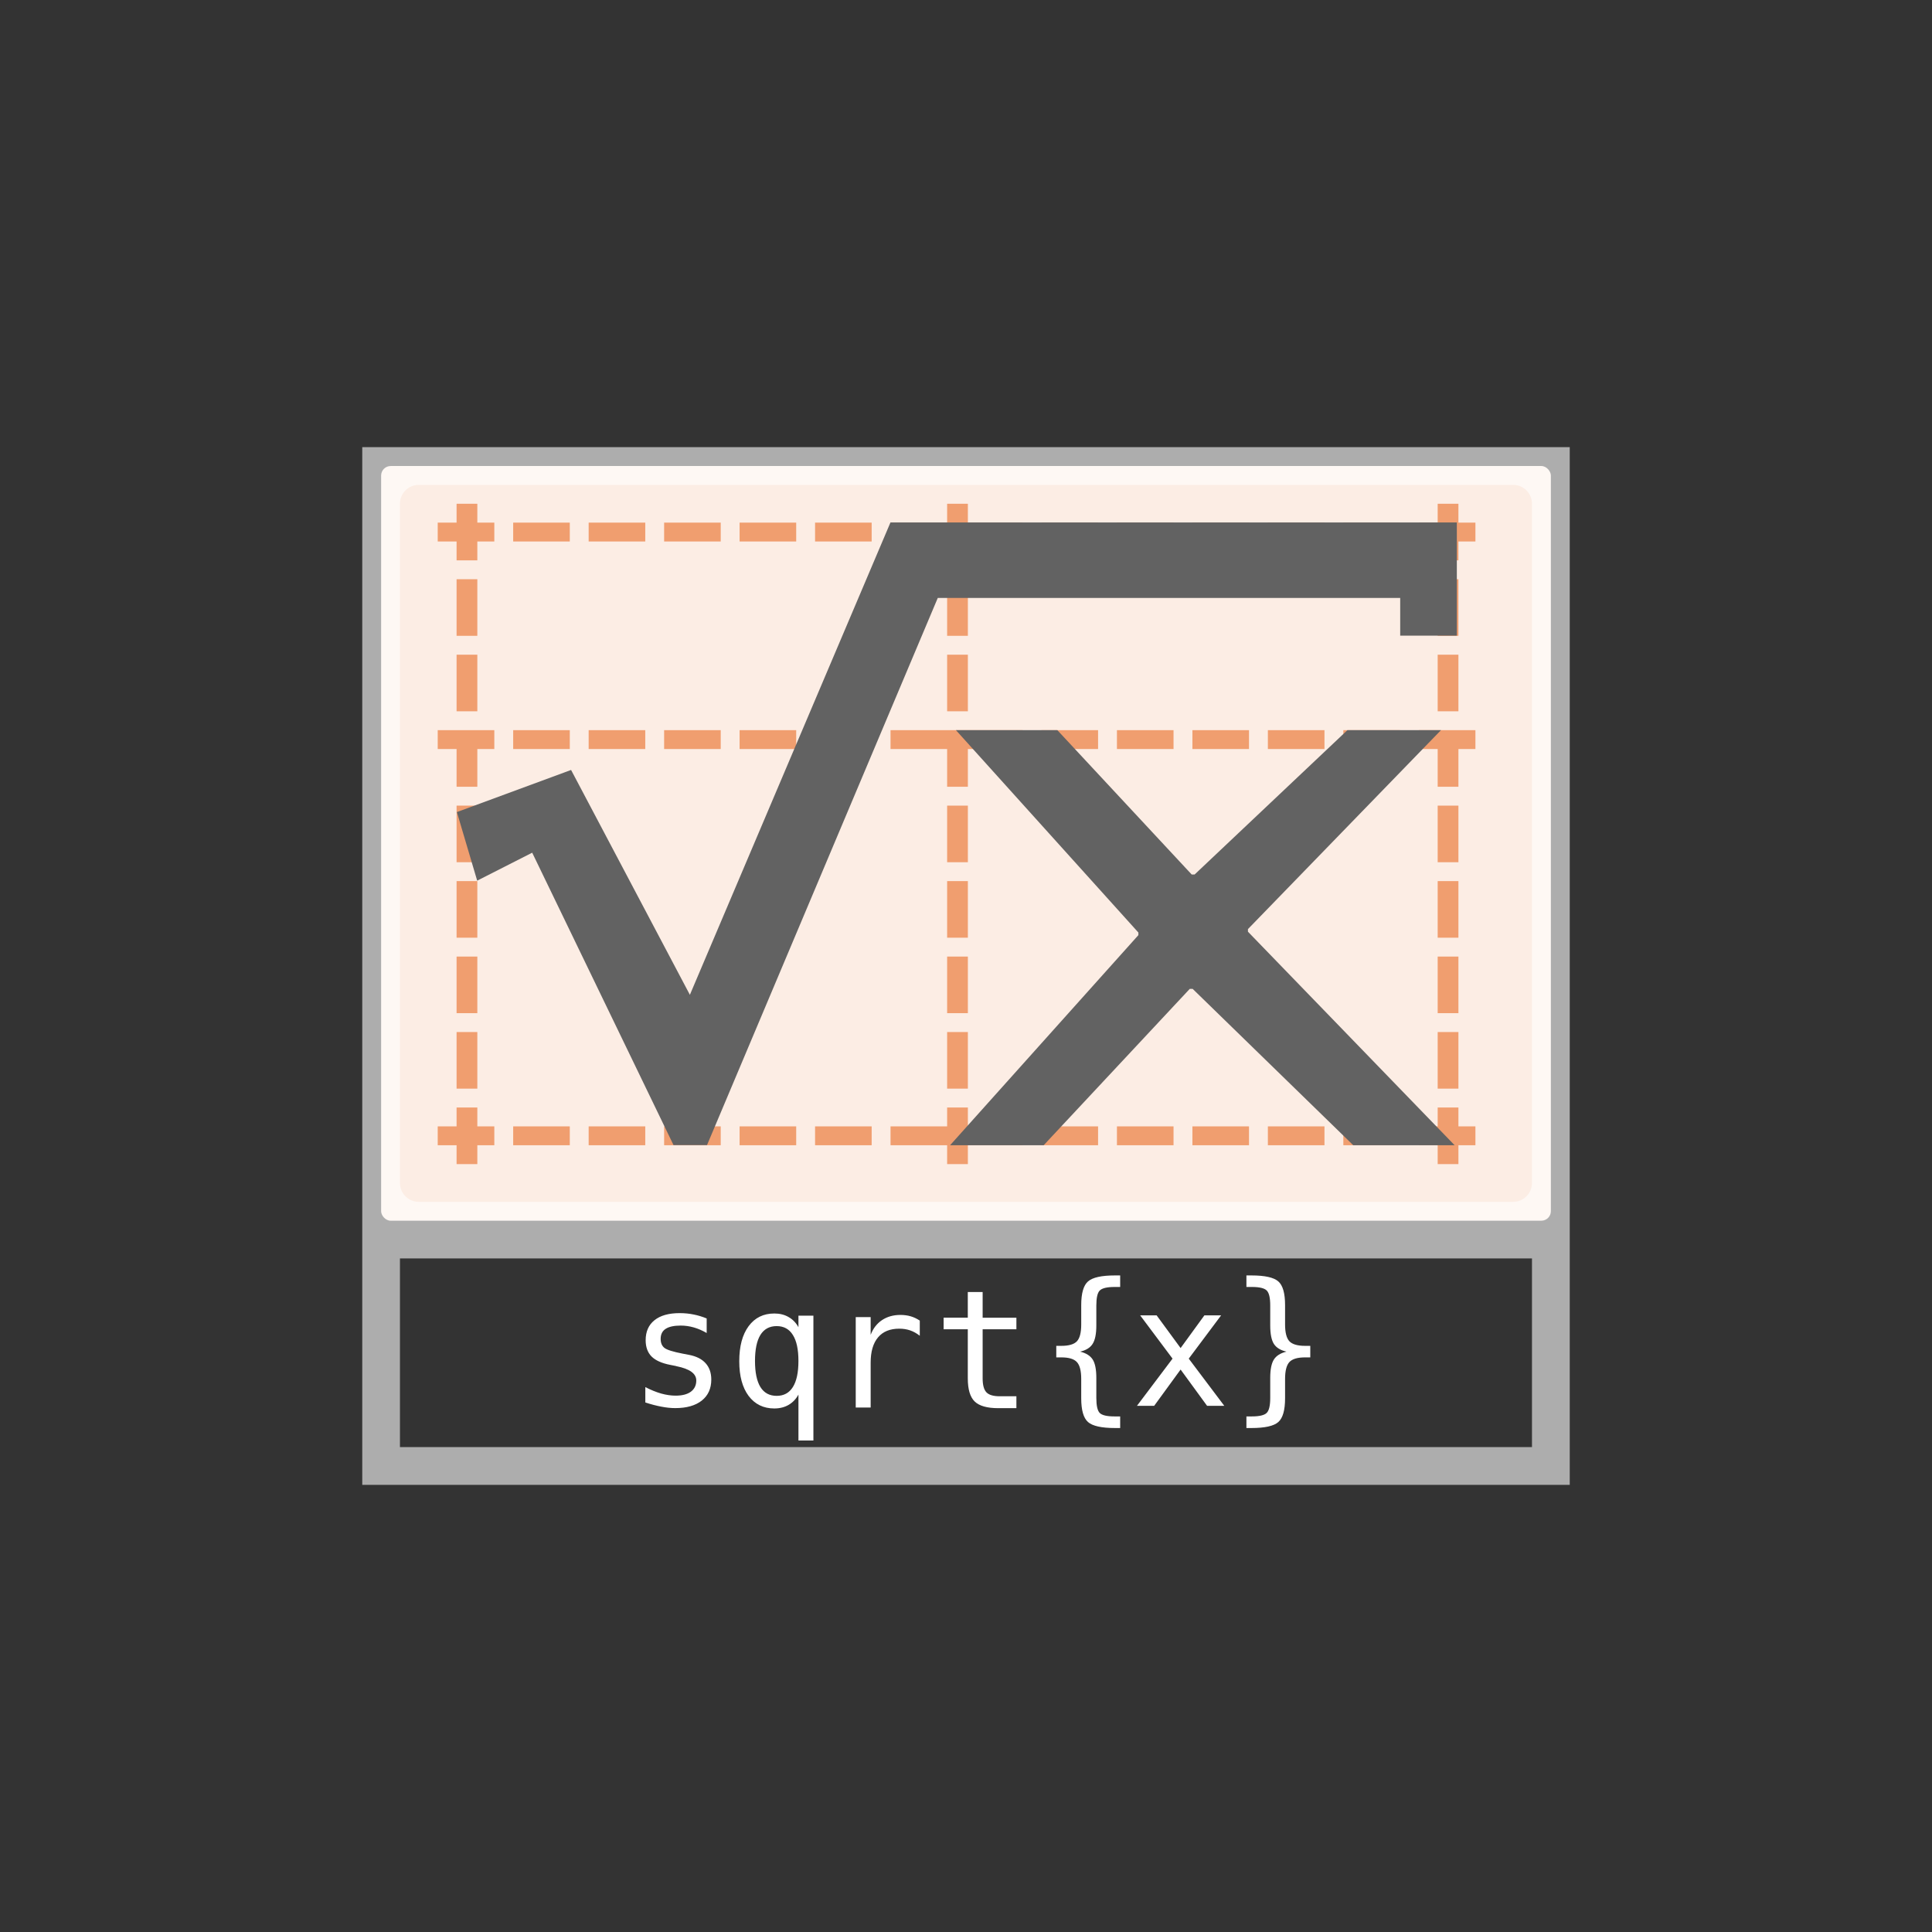 <?xml version="1.0" encoding="UTF-8" standalone="no"?>
<!-- Generator: Adobe Illustrator 21.0.2, SVG Export Plug-In . SVG Version: 6.00 Build 0)  -->

<svg
   xmlns:dc="http://purl.org/dc/elements/1.1/"
   xmlns:cc="http://creativecommons.org/ns#"
   xmlns:rdf="http://www.w3.org/1999/02/22-rdf-syntax-ns#"
   xmlns:svg="http://www.w3.org/2000/svg"
   xmlns="http://www.w3.org/2000/svg"
   xmlns:xlink="http://www.w3.org/1999/xlink"
   xmlns:sodipodi="http://sodipodi.sourceforge.net/DTD/sodipodi-0.dtd"
   xmlns:inkscape="http://www.inkscape.org/namespaces/inkscape"
   version="1.1"
   id="Layer_1"
   x="0px"
   y="0px"
   viewBox="0 0 256 256"
   enable-background="new 0 0 256 256"
   xml:space="preserve"
   sodipodi:docname="libreoffice-math.svg"
   inkscape:version="0.92.4 (5da689c313, 2019-01-14)"
   inkscape:label="Shadow"><rect x="0" y="0" width="256" height="256" fill="#333333" stroke="none"/><defs
   id="defs251">
	
	
<clipPath
   id="b"><use
     width="100%"
     overflow="visible"
     xlink:href="#a"
     height="100%"
     id="use5" /></clipPath><linearGradient
   x1="29.337"
   x2="81.837"
   y1="75.021"
   gradientUnits="userSpaceOnUse"
   y2="44.354"
   id="c"><stop
     id="stop10"
     offset="0"
     stop-opacity=".6"
     stop-color="#A52714" /><stop
     id="stop12"
     offset=".66"
     stop-opacity="0"
     stop-color="#A52714" /></linearGradient><clipPath
   id="clipPath1232"><use
     width="100%"
     overflow="visible"
     xlink:href="#a"
     height="100%"
     id="use1230" /></clipPath><clipPath
   id="clipPath1236"><use
     width="100%"
     overflow="visible"
     xlink:href="#a"
     height="100%"
     id="use1234" /></clipPath><linearGradient
   x1="110.87"
   x2="52.538"
   y1="164.5"
   gradientUnits="userSpaceOnUse"
   y2="130.33"
   id="d"><stop
     id="stop23"
     offset="0"
     stop-opacity=".4"
     stop-color="#055524" /><stop
     id="stop25"
     offset=".33"
     stop-opacity="0"
     stop-color="#055524" /></linearGradient><clipPath
   id="clipPath1244"><use
     width="100%"
     overflow="visible"
     xlink:href="#a"
     height="100%"
     id="use1242" /></clipPath><clipPath
   id="clipPath1248"><use
     width="100%"
     overflow="visible"
     xlink:href="#a"
     height="100%"
     id="use1246" /></clipPath><clipPath
   id="f"><use
     y="0"
     x="0"
     style="overflow:visible"
     id="use37"
     height="100%"
     xlink:href="#e"
     overflow="visible"
     width="100%" /></clipPath><linearGradient
   x1="121.86"
   x2="136.55"
   y1="49.804"
   gradientUnits="userSpaceOnUse"
   y2="114.13"
   id="g"><stop
     id="stop42"
     offset="0"
     stop-opacity=".3"
     stop-color="#EA6100" /><stop
     id="stop44"
     offset=".66"
     stop-opacity="0"
     stop-color="#EA6100" /></linearGradient><clipPath
   id="clipPath1258"><use
     width="100%"
     overflow="visible"
     xlink:href="#a"
     height="100%"
     id="use1256" /></clipPath><clipPath
   id="clipPath1269"><use
     width="100%"
     overflow="visible"
     xlink:href="#a"
     height="100%"
     id="use1267" /></clipPath><clipPath
   id="j"><use
     y="0"
     x="0"
     style="overflow:visible"
     id="use62"
     height="100%"
     xlink:href="#i"
     overflow="visible"
     width="100%" /></clipPath><radialGradient
   id="l"
   gradientUnits="userSpaceOnUse"
   cy="55.948"
   cx="668.18"
   gradientTransform="translate(-576)"
   r="84.078"><stop
     stop-color="#3E2723"
     stop-opacity=".2"
     offset="0"
     id="stop73" /><stop
     stop-color="#3E2723"
     stop-opacity="0"
     offset="1"
     id="stop75" /></radialGradient><clipPath
   id="clipPath1285"><use
     width="100%"
     overflow="visible"
     xlink:href="#a"
     height="100%"
     id="use1283" /></clipPath><clipPath
   id="clipPath1289"><use
     width="100%"
     overflow="visible"
     xlink:href="#a"
     height="100%"
     id="use1287" /></clipPath><clipPath
   id="n"><use
     y="0"
     x="0"
     style="overflow:visible"
     id="use83"
     height="100%"
     xlink:href="#m"
     overflow="visible"
     width="100%" /></clipPath><radialGradient
   id="p"
   gradientUnits="userSpaceOnUse"
   cy="48.52"
   cx="597.88"
   gradientTransform="translate(-576)"
   r="78.044"><stop
     stop-color="#3E2723"
     stop-opacity=".2"
     offset="0"
     id="stop94" /><stop
     stop-color="#3E2723"
     stop-opacity="0"
     offset="1"
     id="stop96" /></radialGradient><clipPath
   id="clipPath1305"><use
     width="100%"
     overflow="visible"
     xlink:href="#a"
     height="100%"
     id="use1303" /></clipPath><radialGradient
   id="q"
   gradientUnits="userSpaceOnUse"
   cy="96.138"
   cx="671.84"
   gradientTransform="translate(-576)"
   r="87.87"><stop
     stop-color="#263238"
     stop-opacity=".2"
     offset="0"
     id="stop101" /><stop
     stop-color="#263238"
     stop-opacity="0"
     offset="1"
     id="stop103" /></radialGradient><clipPath
   id="clipPath1312"><use
     width="100%"
     overflow="visible"
     xlink:href="#a"
     height="100%"
     id="use1310" /></clipPath><clipPath
   id="clipPath1316"><use
     width="100%"
     overflow="visible"
     xlink:href="#a"
     height="100%"
     id="use1314" /></clipPath><clipPath
   id="clipPath1320"><use
     width="100%"
     overflow="visible"
     xlink:href="#a"
     height="100%"
     id="use1318" /></clipPath><clipPath
   id="clipPath1324"><use
     width="100%"
     overflow="visible"
     xlink:href="#a"
     height="100%"
     id="use1322" /></clipPath><path
   inkscape:connector-curvature="0"
   d="m 8,184 h 83.77 l 38.88,-38.88 V 116 H 61.36 L 8,24.48 Z"
   id="e" /><path
   inkscape:connector-curvature="0"
   d="m 96,56 34.65,60 -38.88,68 H 184 V 56 Z"
   id="i" /><path
   inkscape:connector-curvature="0"
   d="M 21.97,8 V 48.34 L 61.36,116 96,56 h 88 V 8 Z"
   id="m" /><clipPath
   id="b-1"><use
     width="100%"
     overflow="visible"
     xlink:href="#a"
     height="100%"
     id="use5-7" /></clipPath><clipPath
   id="clipPath1232-2"><use
     width="100%"
     overflow="visible"
     xlink:href="#a"
     height="100%"
     id="use1230-2" /></clipPath><clipPath
   id="clipPath1236-6"><use
     width="100%"
     overflow="visible"
     xlink:href="#a"
     height="100%"
     id="use1234-1" /></clipPath><clipPath
   id="clipPath1244-1"><use
     width="100%"
     overflow="visible"
     xlink:href="#a"
     height="100%"
     id="use1242-5" /></clipPath><clipPath
   id="clipPath1248-9"><use
     width="100%"
     overflow="visible"
     xlink:href="#a"
     height="100%"
     id="use1246-4" /></clipPath><clipPath
   id="f-9"><use
     y="0"
     x="0"
     style="overflow:visible"
     id="use37-0"
     height="100%"
     xlink:href="#e-8"
     overflow="visible"
     width="100%" /></clipPath><clipPath
   id="clipPath1258-7"><use
     width="100%"
     overflow="visible"
     xlink:href="#a"
     height="100%"
     id="use1256-7" /></clipPath><clipPath
   id="clipPath1269-1"><use
     width="100%"
     overflow="visible"
     xlink:href="#a"
     height="100%"
     id="use1267-1" /></clipPath><clipPath
   id="j-5"><use
     y="0"
     x="0"
     style="overflow:visible"
     id="use62-9"
     height="100%"
     xlink:href="#i-5"
     overflow="visible"
     width="100%" /></clipPath><radialGradient
   id="l-7"
   gradientUnits="userSpaceOnUse"
   cy="55.948"
   cx="668.18"
   gradientTransform="translate(-576)"
   r="84.078"><stop
     stop-color="#3E2723"
     stop-opacity=".2"
     offset="0"
     id="stop73-7" /><stop
     stop-color="#3E2723"
     stop-opacity="0"
     offset="1"
     id="stop75-6" /></radialGradient><clipPath
   id="clipPath1285-7"><use
     width="100%"
     overflow="visible"
     xlink:href="#a"
     height="100%"
     id="use1283-3" /></clipPath><clipPath
   id="clipPath1289-6"><use
     width="100%"
     overflow="visible"
     xlink:href="#a"
     height="100%"
     id="use1287-5" /></clipPath><clipPath
   id="n-6"><use
     y="0"
     x="0"
     style="overflow:visible"
     id="use83-3"
     height="100%"
     xlink:href="#m-6"
     overflow="visible"
     width="100%" /></clipPath><radialGradient
   id="p-9"
   gradientUnits="userSpaceOnUse"
   cy="48.52"
   cx="597.88"
   gradientTransform="translate(-576)"
   r="78.044"><stop
     stop-color="#3E2723"
     stop-opacity=".2"
     offset="0"
     id="stop94-4" /><stop
     stop-color="#3E2723"
     stop-opacity="0"
     offset="1"
     id="stop96-8" /></radialGradient><clipPath
   id="clipPath1305-1"><use
     width="100%"
     overflow="visible"
     xlink:href="#a"
     height="100%"
     id="use1303-2" /></clipPath><radialGradient
   id="q-9"
   gradientUnits="userSpaceOnUse"
   cy="96.138"
   cx="671.84"
   gradientTransform="translate(-576)"
   r="87.87"><stop
     stop-color="#263238"
     stop-opacity=".2"
     offset="0"
     id="stop101-3" /><stop
     stop-color="#263238"
     stop-opacity="0"
     offset="1"
     id="stop103-9" /></radialGradient><clipPath
   id="clipPath1312-0"><use
     width="100%"
     overflow="visible"
     xlink:href="#a"
     height="100%"
     id="use1310-8" /></clipPath><clipPath
   id="clipPath1316-8"><use
     width="100%"
     overflow="visible"
     xlink:href="#a"
     height="100%"
     id="use1314-5" /></clipPath><clipPath
   id="clipPath1320-0"><use
     width="100%"
     overflow="visible"
     xlink:href="#a"
     height="100%"
     id="use1318-9" /></clipPath><clipPath
   id="clipPath1324-6"><use
     width="100%"
     overflow="visible"
     xlink:href="#a"
     height="100%"
     id="use1322-3" /></clipPath><path
   inkscape:connector-curvature="0"
   d="m 8,184 h 83.77 l 38.88,-38.88 V 116 H 61.36 L 8,24.48 Z"
   id="e-8" /><path
   inkscape:connector-curvature="0"
   d="m 96,56 34.65,60 -38.88,68 H 184 V 56 Z"
   id="i-5" /><path
   inkscape:connector-curvature="0"
   d="M 21.97,8 V 48.34 L 61.36,116 96,56 h 88 V 8 Z"
   id="m-6" /><radialGradient
   id="r"
   gradientUnits="userSpaceOnUse"
   cy="32.014"
   cx="34.286"
   gradientTransform="translate(-23.08,-106.27)"
   r="176.75"><stop
     stop-color="#fff"
     stop-opacity=".1"
     offset="0"
     id="stop130" /><stop
     stop-color="#fff"
     stop-opacity="0"
     offset="1"
     id="stop132" /></radialGradient><clipPath
   id="b-0"><use
     y="0"
     x="0"
     style="overflow:visible"
     width="100%"
     overflow="visible"
     xlink:href="#a"
     height="100%"
     id="use5-5" /></clipPath><clipPath
   id="clipPath963"><use
     y="0"
     x="0"
     style="overflow:visible"
     width="100%"
     overflow="visible"
     xlink:href="#a"
     height="100%"
     id="use961" /></clipPath><clipPath
   id="clipPath967"><use
     y="0"
     x="0"
     style="overflow:visible"
     width="100%"
     overflow="visible"
     xlink:href="#a"
     height="100%"
     id="use965" /></clipPath><radialGradient
   id="q-94"
   gradientUnits="userSpaceOnUse"
   cy="96.138"
   cx="671.84"
   gradientTransform="translate(-576)"
   r="87.87"><stop
     stop-color="#263238"
     stop-opacity=".2"
     offset="0"
     id="stop101-6" /><stop
     stop-color="#263238"
     stop-opacity="0"
     offset="1"
     id="stop103-92" /></radialGradient><clipPath
   id="clipPath974"><use
     y="0"
     x="0"
     style="overflow:visible"
     width="100%"
     overflow="visible"
     xlink:href="#a"
     height="100%"
     id="use972" /></clipPath><radialGradient
   id="p-2"
   gradientUnits="userSpaceOnUse"
   cy="48.52"
   cx="597.88"
   gradientTransform="translate(-576)"
   r="78.044"><stop
     stop-color="#3E2723"
     stop-opacity=".2"
     offset="0"
     id="stop94-47" /><stop
     stop-color="#3E2723"
     stop-opacity="0"
     offset="1"
     id="stop96-7" /></radialGradient><clipPath
   id="clipPath981"><use
     y="0"
     x="0"
     style="overflow:visible"
     width="100%"
     overflow="visible"
     xlink:href="#a"
     height="100%"
     id="use979" /></clipPath><clipPath
   id="clipPath985"><use
     y="0"
     x="0"
     style="overflow:visible"
     width="100%"
     overflow="visible"
     xlink:href="#a"
     height="100%"
     id="use983" /></clipPath><clipPath
   id="n-5"><use
     width="100%"
     overflow="visible"
     xlink:href="#m-0"
     height="100%"
     id="use83-4"
     style="overflow:visible"
     x="0"
     y="0" /></clipPath><radialGradient
   id="l-2"
   gradientUnits="userSpaceOnUse"
   cy="55.948"
   cx="668.18"
   gradientTransform="translate(-576)"
   r="84.078"><stop
     stop-color="#3E2723"
     stop-opacity=".2"
     offset="0"
     id="stop73-8" /><stop
     stop-color="#3E2723"
     stop-opacity="0"
     offset="1"
     id="stop75-9" /></radialGradient><clipPath
   id="clipPath997"><use
     y="0"
     x="0"
     style="overflow:visible"
     width="100%"
     overflow="visible"
     xlink:href="#a"
     height="100%"
     id="use995" /></clipPath><clipPath
   id="clipPath1001"><use
     y="0"
     x="0"
     style="overflow:visible"
     width="100%"
     overflow="visible"
     xlink:href="#a"
     height="100%"
     id="use999" /></clipPath><clipPath
   id="j-3"><use
     width="100%"
     overflow="visible"
     xlink:href="#i-1"
     height="100%"
     id="use62-6"
     style="overflow:visible"
     x="0"
     y="0" /></clipPath><clipPath
   id="clipPath1010"><use
     y="0"
     x="0"
     style="overflow:visible"
     width="100%"
     overflow="visible"
     xlink:href="#a"
     height="100%"
     id="use1008" /></clipPath><clipPath
   id="clipPath1017"><use
     y="0"
     x="0"
     style="overflow:visible"
     width="100%"
     overflow="visible"
     xlink:href="#a"
     height="100%"
     id="use1015" /></clipPath><clipPath
   id="f-0"><use
     width="100%"
     overflow="visible"
     xlink:href="#e-1"
     height="100%"
     id="use37-5"
     style="overflow:visible"
     x="0"
     y="0" /></clipPath><clipPath
   id="clipPath1029"><use
     y="0"
     x="0"
     style="overflow:visible"
     width="100%"
     overflow="visible"
     xlink:href="#a"
     height="100%"
     id="use1027" /></clipPath><clipPath
   id="clipPath1033"><use
     y="0"
     x="0"
     style="overflow:visible"
     width="100%"
     overflow="visible"
     xlink:href="#a"
     height="100%"
     id="use1031" /></clipPath><clipPath
   id="clipPath1043"><use
     y="0"
     x="0"
     style="overflow:visible"
     width="100%"
     overflow="visible"
     xlink:href="#a"
     height="100%"
     id="use1041" /></clipPath><clipPath
   id="clipPath1047"><use
     y="0"
     x="0"
     style="overflow:visible"
     width="100%"
     overflow="visible"
     xlink:href="#a"
     height="100%"
     id="use1045" /></clipPath><path
   id="e-1"
   d="m 8,184 h 83.77 l 38.88,-38.88 V 116 H 61.36 L 8,24.48 Z"
   inkscape:connector-curvature="0" /><path
   id="i-1"
   d="m 96,56 34.65,60 -38.88,68 H 184 V 56 Z"
   inkscape:connector-curvature="0" /><path
   id="m-0"
   d="M 21.97,8 V 48.34 L 61.36,116 96,56 h 88 V 8 Z"
   inkscape:connector-curvature="0" /><circle
   r="88"
   cx="96"
   cy="96"
   id="a" /><path
   d="m8 184h83.77l38.88-38.88v-29.12h-69.29l-53.36-91.52z"
   id="e-6" /><path
   d="m96 56l34.65 60-38.88 68h92.23v-128z"
   id="i-2" /><path
   d="m21.97 8v40.34l39.39 67.66 34.64-60h88v-48z"
   id="m-8" /><defs
   id="defs1820"><path
     d="M 21.97,8 V 48.34 L 61.36,116 96,56 h 88 V 8 Z"
     id="path1928"
     inkscape:connector-curvature="0" /></defs><clipPath
   id="n-7"><use
     id="use1822"
     height="100%"
     xlink:href="#m-8"
     overflow="visible"
     width="100%"
     style="overflow:visible"
     x="0"
     y="0" /></clipPath><defs
   id="defs1799"><path
     d="m 96,56 34.65,60 -38.88,68 H 184 V 56 Z"
     id="path1918"
     inkscape:connector-curvature="0" /></defs><clipPath
   id="j-6"><use
     id="use1801"
     height="100%"
     xlink:href="#i-2"
     overflow="visible"
     width="100%"
     style="overflow:visible"
     x="0"
     y="0" /></clipPath><defs
   id="defs1774"><path
     d="m 8,184 h 83.77 l 38.88,-38.88 V 116 H 61.36 L 8,24.48 Z"
     id="path1902"
     inkscape:connector-curvature="0" /></defs><clipPath
   id="f-06"><use
     id="use1776"
     height="100%"
     xlink:href="#e-6"
     overflow="visible"
     width="100%"
     style="overflow:visible"
     x="0"
     y="0" /></clipPath><linearGradient
   x1="110.87"
   x2="52.538"
   y1="164.5"
   gradientUnits="userSpaceOnUse"
   y2="130.33"
   id="linearGradient1897"><stop
     id="stop1762"
     offset="0"
     stop-opacity=".4"
     stop-color="#055524" /><stop
     id="stop1764"
     offset=".33"
     stop-opacity="0"
     stop-color="#055524" /></linearGradient><linearGradient
   x1="29.337"
   x2="81.837"
   y1="75.021"
   gradientUnits="userSpaceOnUse"
   y2="44.354"
   id="linearGradient1889"><stop
     id="stop1749"
     offset="0"
     stop-opacity=".6"
     stop-color="#A52714" /><stop
     id="stop1751"
     offset=".66"
     stop-opacity="0"
     stop-color="#A52714" /></linearGradient><linearGradient
   id="linearGradient1910"
   y2="114.13"
   gradientUnits="userSpaceOnUse"
   y1="49.804"
   x2="136.55"
   x1="121.86"><stop
     stop-color="#EA6100"
     stop-opacity=".3"
     offset="0"
     id="stop1781" /><stop
     stop-color="#EA6100"
     stop-opacity="0"
     offset=".66"
     id="stop1783" /></linearGradient><clipPath
   id="b-3"><use
     y="0"
     x="0"
     style="overflow:visible"
     width="100%"
     overflow="visible"
     xlink:href="#a"
     height="100%"
     id="use5-1" /></clipPath><clipPath
   id="clipPath1024"><use
     y="0"
     x="0"
     style="overflow:visible"
     width="100%"
     overflow="visible"
     xlink:href="#a"
     height="100%"
     id="use1022" /></clipPath><clipPath
   id="clipPath1028"><use
     y="0"
     x="0"
     style="overflow:visible"
     width="100%"
     overflow="visible"
     xlink:href="#a"
     height="100%"
     id="use1026" /></clipPath><clipPath
   id="clipPath1035"><use
     y="0"
     x="0"
     style="overflow:visible"
     width="100%"
     overflow="visible"
     xlink:href="#a"
     height="100%"
     id="use1033" /></clipPath><clipPath
   id="clipPath1039"><use
     y="0"
     x="0"
     style="overflow:visible"
     width="100%"
     overflow="visible"
     xlink:href="#a"
     height="100%"
     id="use1037" /></clipPath><clipPath
   id="f-6"><use
     y="0"
     x="0"
     style="overflow:visible"
     id="use37-8"
     height="100%"
     xlink:href="#e-61"
     overflow="visible"
     width="100%" /></clipPath><clipPath
   id="clipPath1048"><use
     y="0"
     x="0"
     style="overflow:visible"
     width="100%"
     overflow="visible"
     xlink:href="#a"
     height="100%"
     id="use1046" /></clipPath><clipPath
   id="clipPath1058"><use
     y="0"
     x="0"
     style="overflow:visible"
     width="100%"
     overflow="visible"
     xlink:href="#a"
     height="100%"
     id="use1056" /></clipPath><clipPath
   id="j-66"><use
     y="0"
     x="0"
     style="overflow:visible"
     id="use62-4"
     height="100%"
     xlink:href="#i-59"
     overflow="visible"
     width="100%" /></clipPath><radialGradient
   id="l-9"
   gradientUnits="userSpaceOnUse"
   cy="55.948"
   cx="668.18"
   gradientTransform="translate(-576)"
   r="84.078"><stop
     stop-color="#3E2723"
     stop-opacity=".2"
     offset="0"
     id="stop73-5" /><stop
     stop-color="#3E2723"
     stop-opacity="0"
     offset="1"
     id="stop75-0" /></radialGradient><clipPath
   id="clipPath1073"><use
     y="0"
     x="0"
     style="overflow:visible"
     width="100%"
     overflow="visible"
     xlink:href="#a"
     height="100%"
     id="use1071" /></clipPath><clipPath
   id="clipPath1077"><use
     y="0"
     x="0"
     style="overflow:visible"
     width="100%"
     overflow="visible"
     xlink:href="#a"
     height="100%"
     id="use1075" /></clipPath><clipPath
   id="n-4"><use
     y="0"
     x="0"
     style="overflow:visible"
     id="use83-8"
     height="100%"
     xlink:href="#m-4"
     overflow="visible"
     width="100%" /></clipPath><radialGradient
   id="p-7"
   gradientUnits="userSpaceOnUse"
   cy="48.52"
   cx="597.88"
   gradientTransform="translate(-576)"
   r="78.044"><stop
     stop-color="#3E2723"
     stop-opacity=".2"
     offset="0"
     id="stop94-1" /><stop
     stop-color="#3E2723"
     stop-opacity="0"
     offset="1"
     id="stop96-72" /></radialGradient><clipPath
   id="clipPath1092"><use
     y="0"
     x="0"
     style="overflow:visible"
     width="100%"
     overflow="visible"
     xlink:href="#a"
     height="100%"
     id="use1090" /></clipPath><radialGradient
   id="q-7"
   gradientUnits="userSpaceOnUse"
   cy="96.138"
   cx="671.84"
   gradientTransform="translate(-576)"
   r="87.87"><stop
     stop-color="#263238"
     stop-opacity=".2"
     offset="0"
     id="stop101-2" /><stop
     stop-color="#263238"
     stop-opacity="0"
     offset="1"
     id="stop103-2" /></radialGradient><clipPath
   id="clipPath1099"><use
     y="0"
     x="0"
     style="overflow:visible"
     width="100%"
     overflow="visible"
     xlink:href="#a"
     height="100%"
     id="use1097" /></clipPath><clipPath
   id="clipPath1103"><use
     y="0"
     x="0"
     style="overflow:visible"
     width="100%"
     overflow="visible"
     xlink:href="#a"
     height="100%"
     id="use1101" /></clipPath><clipPath
   id="clipPath1107"><use
     y="0"
     x="0"
     style="overflow:visible"
     width="100%"
     overflow="visible"
     xlink:href="#a"
     height="100%"
     id="use1105" /></clipPath><clipPath
   id="clipPath1111"><use
     y="0"
     x="0"
     style="overflow:visible"
     width="100%"
     overflow="visible"
     xlink:href="#a"
     height="100%"
     id="use1109" /></clipPath><radialGradient
   id="r-6"
   gradientUnits="userSpaceOnUse"
   cy="32.014"
   cx="34.286"
   gradientTransform="translate(-7,-7)"
   r="176.75"><stop
     stop-color="#fff"
     stop-opacity=".1"
     offset="0"
     id="stop130-1" /><stop
     stop-color="#fff"
     stop-opacity="0"
     offset="1"
     id="stop132-0" /></radialGradient><path
   inkscape:connector-curvature="0"
   d="m 8,184 h 83.77 l 38.88,-38.88 V 116 H 61.36 L 8,24.48 Z"
   id="e-61" /><path
   inkscape:connector-curvature="0"
   d="m 96,56 34.65,60 -38.88,68 H 184 V 56 Z"
   id="i-59" /><path
   inkscape:connector-curvature="0"
   d="M 21.97,8 V 48.34 L 61.36,116 96,56 h 88 V 8 Z"
   id="m-4" /><clipPath
   id="b-9"><use
     y="0"
     x="0"
     style="overflow:visible"
     width="100%"
     overflow="visible"
     xlink:href="#a"
     height="100%"
     id="use5-0" /></clipPath><clipPath
   id="clipPath1024-7"><use
     y="0"
     x="0"
     style="overflow:visible"
     width="100%"
     overflow="visible"
     xlink:href="#a"
     height="100%"
     id="use1022-7" /></clipPath><clipPath
   id="clipPath1028-1"><use
     y="0"
     x="0"
     style="overflow:visible"
     width="100%"
     overflow="visible"
     xlink:href="#a"
     height="100%"
     id="use1026-1" /></clipPath><clipPath
   id="clipPath1035-7"><use
     y="0"
     x="0"
     style="overflow:visible"
     width="100%"
     overflow="visible"
     xlink:href="#a"
     height="100%"
     id="use1033-7" /></clipPath><clipPath
   id="clipPath1039-6"><use
     y="0"
     x="0"
     style="overflow:visible"
     width="100%"
     overflow="visible"
     xlink:href="#a"
     height="100%"
     id="use1037-7" /></clipPath><clipPath
   id="f-3"><use
     y="0"
     x="0"
     style="overflow:visible"
     id="use37-6"
     height="100%"
     xlink:href="#e-9"
     overflow="visible"
     width="100%" /></clipPath><clipPath
   id="clipPath1048-3"><use
     y="0"
     x="0"
     style="overflow:visible"
     width="100%"
     overflow="visible"
     xlink:href="#a"
     height="100%"
     id="use1046-9" /></clipPath><clipPath
   id="clipPath1058-4"><use
     y="0"
     x="0"
     style="overflow:visible"
     width="100%"
     overflow="visible"
     xlink:href="#a"
     height="100%"
     id="use1056-8" /></clipPath><clipPath
   id="j-1"><use
     y="0"
     x="0"
     style="overflow:visible"
     id="use62-2"
     height="100%"
     xlink:href="#i-6"
     overflow="visible"
     width="100%" /></clipPath><radialGradient
   id="l-93"
   gradientUnits="userSpaceOnUse"
   cy="55.948"
   cx="668.18"
   gradientTransform="translate(-576)"
   r="84.078"><stop
     stop-color="#3E2723"
     stop-opacity=".2"
     offset="0"
     id="stop73-9" /><stop
     stop-color="#3E2723"
     stop-opacity="0"
     offset="1"
     id="stop75-08" /></radialGradient><clipPath
   id="clipPath1073-8"><use
     y="0"
     x="0"
     style="overflow:visible"
     width="100%"
     overflow="visible"
     xlink:href="#a"
     height="100%"
     id="use1071-5" /></clipPath><clipPath
   id="clipPath1077-0"><use
     y="0"
     x="0"
     style="overflow:visible"
     width="100%"
     overflow="visible"
     xlink:href="#a"
     height="100%"
     id="use1075-9" /></clipPath><clipPath
   id="n-63"><use
     y="0"
     x="0"
     style="overflow:visible"
     id="use83-85"
     height="100%"
     xlink:href="#m-2"
     overflow="visible"
     width="100%" /></clipPath><radialGradient
   id="p-6"
   gradientUnits="userSpaceOnUse"
   cy="48.52"
   cx="597.88"
   gradientTransform="translate(-576)"
   r="78.044"><stop
     stop-color="#3E2723"
     stop-opacity=".2"
     offset="0"
     id="stop94-11" /><stop
     stop-color="#3E2723"
     stop-opacity="0"
     offset="1"
     id="stop96-5" /></radialGradient><clipPath
   id="clipPath1092-9"><use
     y="0"
     x="0"
     style="overflow:visible"
     width="100%"
     overflow="visible"
     xlink:href="#a"
     height="100%"
     id="use1090-8" /></clipPath><radialGradient
   id="q-4"
   gradientUnits="userSpaceOnUse"
   cy="96.138"
   cx="671.84"
   gradientTransform="translate(-576)"
   r="87.87"><stop
     stop-color="#263238"
     stop-opacity=".2"
     offset="0"
     id="stop101-8" /><stop
     stop-color="#263238"
     stop-opacity="0"
     offset="1"
     id="stop103-1" /></radialGradient><clipPath
   id="clipPath1099-0"><use
     y="0"
     x="0"
     style="overflow:visible"
     width="100%"
     overflow="visible"
     xlink:href="#a"
     height="100%"
     id="use1097-3" /></clipPath><clipPath
   id="clipPath1103-0"><use
     y="0"
     x="0"
     style="overflow:visible"
     width="100%"
     overflow="visible"
     xlink:href="#a"
     height="100%"
     id="use1101-4" /></clipPath><clipPath
   id="clipPath1107-4"><use
     y="0"
     x="0"
     style="overflow:visible"
     width="100%"
     overflow="visible"
     xlink:href="#a"
     height="100%"
     id="use1105-4" /></clipPath><clipPath
   id="clipPath1111-4"><use
     y="0"
     x="0"
     style="overflow:visible"
     width="100%"
     overflow="visible"
     xlink:href="#a"
     height="100%"
     id="use1109-7" /></clipPath><radialGradient
   id="r-63"
   gradientUnits="userSpaceOnUse"
   cy="32.014"
   cx="34.286"
   gradientTransform="translate(-7,-7)"
   r="176.75"><stop
     stop-color="#fff"
     stop-opacity=".1"
     offset="0"
     id="stop130-17" /><stop
     stop-color="#fff"
     stop-opacity="0"
     offset="1"
     id="stop132-5" /></radialGradient><path
   inkscape:connector-curvature="0"
   d="m 8,184 h 83.77 l 38.88,-38.88 V 116 H 61.36 L 8,24.48 Z"
   id="e-9" /><path
   inkscape:connector-curvature="0"
   d="m 96,56 34.65,60 -38.88,68 H 184 V 56 Z"
   id="i-6" /><path
   inkscape:connector-curvature="0"
   d="M 21.97,8 V 48.34 L 61.36,116 96,56 h 88 V 8 Z"
   id="m-2" /><linearGradient
   id="c-3"
   gradientUnits="userSpaceOnUse"
   x1="117.001"
   x2="12.001"
   xlink:href="#b-6"
   y1="128"
   y2="-0.004"
   gradientTransform="matrix(2.5,0,0,2.5,-29.503,-73.25)" /><linearGradient
   id="b-6"><stop
     offset="0"
     stop-color="#535353"
     id="stop3" /><stop
     offset="1"
     stop-color="#7e7e7e"
     id="stop5" /></linearGradient><linearGradient
   id="a-7"
   gradientUnits="userSpaceOnUse"
   x1="117.001"
   x2="12.001"
   xlink:href="#b-6"
   y1="128"
   y2="-0.082"
   gradientTransform="matrix(2.5,0,0,2.5,-29.503,-73.25)" /></defs><sodipodi:namedview
   pagecolor="#ffffff"
   bordercolor="#666666"
   borderopacity="1"
   objecttolerance="10"
   gridtolerance="10"
   guidetolerance="10"
   inkscape:pageopacity="0"
   inkscape:pageshadow="2"
   inkscape:window-width="1885"
   inkscape:window-height="1536"
   id="namedview249"
   showgrid="false"
   inkscape:zoom="1.4142136"
   inkscape:cx="79.651544"
   inkscape:cy="222.02807"
   inkscape:window-x="70"
   inkscape:window-y="27"
   inkscape:window-maximized="0"
   inkscape:current-layer="layer4"
   inkscape:pagecheckerboard="true" />

<g
   inkscape:groupmode="layer"
   id="layer3"
   inkscape:label="Squircle-Background"
   style="display:none"><rect
     style="display:inline;fill:#626262;fill-opacity:1;stroke-width:1.418"
     id="rect1101"
     width="248"
     height="248"
     x="4"
     y="4"
     ry="25.456" /></g><g
   inkscape:groupmode="layer"
   id="layer4"
   inkscape:label="Squircle-Shadow"
   style="display:none"><path
     style="display:inline;opacity:0.5;fill:#17171d;fill-opacity:0.392;stroke-width:1.418"
     d="m 4,216.545 v 10 C 4,240.647 15.353,252 29.455,252 H 226.545 C 240.647,252 252,240.647 252,226.545 v -10 C 252,230.647 240.647,242 226.545,242 H 29.455 C 15.353,242 4,230.647 4,216.545 Z"
     id="rect1101-3"
     inkscape:connector-curvature="0" /></g><g
   inkscape:groupmode="layer"
   id="layer2"
   inkscape:label="Circle-Background"
   style="display:none"><circle
     style="display:inline;fill:#626262;fill-opacity:1;stroke:none;stroke-width:2.74;stroke-miterlimit:4;stroke-dasharray:none;stroke-opacity:1"
     id="path1090"
     cx="128"
     cy="128"
     r="124" /></g><g
   inkscape:groupmode="layer"
   id="layer6"
   inkscape:label="Circle-Shadow"
   style="display:none"
   sodipodi:insensitive="true"><g
     id="g2548"
     style="display:inline"
     transform="translate(-2.96,1.585)"><path
       d="m 256.36,128.415 c 0,-33.9 -13.5,-64.5 -35.4,-86.9 -0.4,-0.3 -0.7,-0.7 -1.1,-1 21.3,22.3 34.5,52.6 34.5,86 0,68.5 -55.2,124 -123.4,124 -32.9,0 -62.9,-13 -85,-34.1 0.3,0.3 0.6,0.6 0.9,0.9 22.2,21.7 52.6,35.1 86,35.1 68.2,0 123.5,-55.5 123.5,-124 z"
       id="path238"
       inkscape:connector-curvature="0"
       style="display:inline;opacity:0.1" /><path
       d="m 219.86,40.415 c -0.7,-0.6 -1.4,-1.3 -2,-1.9 -0.7,-0.6 -1.4,-1.2 -2.1,-1.9 19.1,21.8 30.7,50.5 30.7,81.8 0,68.5 -55.2,124 -123.4,124 -30.9,0 -59.2,-11.4 -80.9,-30.3 0.6,0.7 1.2,1.4 1.9,2.1 0.6,0.7 1.3,1.4 1.9,2 22.1,21.1 52.1,34.1 85,34.1 68.2,0 123.4,-55.5 123.4,-124 0,-33.3 -13.1,-63.6 -34.5,-85.9 z"
       id="path240"
       inkscape:connector-curvature="0"
       style="display:inline;opacity:0.2" /><path
       d="m 220.96,41.515 c 21.9,22.4 35.4,53.1 35.4,86.9 0,68.5 -55.2,124 -123.4,124 -33.5,0 -63.8,-13.4 -86,-35.1 22.4,22.9 53.6,37.1 88,37.1 68.2,0 123.4,-55.5 123.4,-124 -0.1,-34.9 -14.4,-66.4 -37.4,-88.9 z"
       id="path236"
       inkscape:connector-curvature="0"
       style="display:inline;opacity:0.05" /></g></g><g
   inkscape:groupmode="layer"
   id="layer1"
   inkscape:label="Icon"
   style="display:inline"><rect
     style="fill:#fcede4;stroke-width:2.5"
     height="100"
     rx="1.27"
     width="155"
     x="50.5"
     y="61.75"
     id="rect19" /><path
     style="opacity:0.6;fill:#ffffff;stroke-width:2.5"
     inkscape:connector-curvature="0"
     d="m 48,59.25 v 102.5 35 h 160 v -35 -102.5 z m 7.495,5 H 200.495 c 1.385,0 2.5,1.115 2.5,2.5 v 90 c 0,1.385 -1.115,2.5 -2.5,2.5 H 55.495 c -1.385,0 -2.5,-1.115 -2.5,-2.5 v -90 c 0,-1.385 1.115,-2.5 2.5,-2.5 z m -2.5,102.5 H 202.995 v 25 H 52.995 Z"
     id="path21" /><path
     style="fill:#f09e6f;stroke-width:2.5"
     inkscape:connector-curvature="0"
     d="m 60.5,66.75 v 2.5 h -2.5 v 2.5 h 2.5 v 2.5 h 2.749 v -2.5 h 2.251 v -2.5 h -2.251 v -2.5 z m 65,0 v 2.5 H 118 v 2.5 h 7.5 v 2.5 h 2.749 v -2.5 H 135.5 v -2.5 h -7.251 v -2.5 z m 65,0 v 2.5 H 188 v 2.5 h 2.5 v 2.5 h 2.749 v -2.5 H 195.5 v -2.5 h -2.251 v -2.5 z m -122.5,2.5 v 2.5 h 7.5 v -2.5 z m 10,0 v 2.5 h 7.5 v -2.5 z m 10,0 v 2.5 h 7.5 v -2.5 z m 10,0 v 2.5 H 105.5 v -2.5 z M 108,69.25 v 2.5 h 7.5 v -2.5 z m 30,0 v 2.5 h 7.5 v -2.5 z m 10,0 v 2.5 h 7.5 v -2.5 z m 10,0 v 2.5 h 7.5 v -2.5 z m 10,0 v 2.5 h 7.5 v -2.5 z m 10,0 v 2.5 h 7.5 v -2.5 z m -117.5,7.5 v 7.5 h 2.749 v -7.5 z m 65,0 v 7.5 h 2.749 v -7.5 z m 65,0 v 7.5 h 2.749 v -7.5 z m -130,10 v 7.5 h 2.749 v -7.5 z m 65,0 v 7.5 h 2.749 v -7.5 z m 65,0 v 7.5 h 2.749 v -7.5 z m -132.5,10 v 2.5 h 2.5 v 5 h 2.749 v -5 h 2.251 v -2.5 h -2.251 -2.749 z m 10,0 v 2.5 h 7.5 v -2.5 z m 10,0 v 2.5 h 7.5 v -2.5 z m 10,0 v 2.5 h 7.5 v -2.5 z m 10,0 v 2.5 H 105.5 v -2.5 z M 108,96.75 v 2.5 h 7.5 v -2.5 z m 10,0 v 2.5 h 7.5 v 5 h 2.749 v -5 H 135.5 v -2.5 h -7.251 -0.249 -2.5 -7.5 z m 20,0 v 2.5 h 7.5 v -2.5 z m 10,0 v 2.5 h 7.5 v -2.5 z m 10,0 v 2.5 h 7.5 v -2.5 z m 10,0 v 2.5 h 7.5 v -2.5 z m 10,0 v 2.5 h 7.5 v -2.5 z m 10,0 v 2.5 h 2.5 v 5 h 2.749 v -5 H 195.5 v -2.5 H 193.249 190.5 Z m -127.5,10 v 7.5 h 2.749 v -7.5 z m 65,0 v 7.5 h 2.749 v -7.5 z m 65,0 v 7.5 h 2.749 v -7.5 z m -130,10 v 7.5 h 2.749 v -7.5 z m 65,0 v 7.5 h 2.749 v -7.5 z m 65,0 v 7.5 h 2.749 v -7.5 z m -130,10 v 7.5 h 2.749 v -7.5 z m 65,0 v 7.5 h 2.749 v -7.5 z m 65,0 v 7.5 h 2.749 v -7.5 z m -130,10 v 7.5 h 2.749 v -7.5 z m 65,0 v 7.5 h 2.749 v -7.5 z m 65,0 v 7.5 h 2.749 v -7.5 z m -130,10 v 2.5 h -2.5 v 2.5 h 2.5 v 2.5 h 2.749 v -2.5 h 2.251 v -2.5 h -2.251 v -2.5 z m 65,0 v 2.5 H 118 v 2.5 h 7.5 v 2.5 h 2.749 v -2.5 H 135.5 v -2.5 h -7.251 v -2.5 z m 65,0 v 2.5 H 188 v 2.5 h 2.5 v 2.5 h 2.749 v -2.5 H 195.5 v -2.5 h -2.251 v -2.5 z m -122.5,2.5 v 2.5 h 7.5 v -2.5 z m 10,0 v 2.5 h 7.5 v -2.5 z m 10,0 v 2.5 h 7.5 v -2.5 z m 10,0 v 2.5 H 105.5 v -2.5 z M 108,149.25 v 2.5 h 7.5 v -2.5 z m 30,0 v 2.5 h 7.5 v -2.5 z m 10,0 v 2.5 h 7.5 v -2.5 z m 10,0 v 2.5 h 7.5 v -2.5 z m 10,0 v 2.5 h 7.5 v -2.5 z m 10,0 v 2.5 h 7.5 v -2.5 z"
     id="path23" /><path
     style="fill:#626262;fill-opacity:1;stroke-width:2.5"
     d="M 117.99,69.23 91.413,131.818 75.671,102.023 l -15.132,5.581 2.69,9.087 7.29,-3.706 18.726,38.745 H 93.684 l 30.576,-72.5 h 61.274 v 5 h 7.505 v -15 h -75.044 z"
     id="path1141"
     inkscape:connector-curvature="0" /><path
     style="fill:#626262;fill-opacity:1;stroke-width:2.5"
     d="m 126.667,96.75 24.175,26.816 v 0.342 L 125.891,151.75 h 12.402 l 19.355,-20.718 h 0.386 l 21.279,20.718 h 13.433 l -27.388,-28.296 v -0.342 L 190.939,96.75 H 178.537 l -20.244,19.126 h -0.386 L 140.105,96.75 Z"
     id="path1139"
     inkscape:connector-curvature="0" /><path
     id="path25"
     style="fill:#ffffff;stroke-width:2.5"
     d="m 102.912,175.715 c 0.949,0 1.663,0.392 2.148,1.177 0.493,0.778 0.737,1.923 0.737,3.442 0,1.519 -0.245,2.672 -0.737,3.457 -0.485,0.777 -1.2,1.167 -2.148,1.167 -0.949,0 -1.668,-0.389 -2.153,-1.167 -0.477,-0.777 -0.718,-1.931 -0.718,-3.457 0,-1.527 0.24,-2.675 0.718,-3.452 0.485,-0.777 1.205,-1.167 2.153,-1.167 z m 48.164,-1.426 4.292,5.737 -4.712,6.25 h 2.28 l 3.501,-4.805 3.506,4.805 h 2.28 l -4.707,-6.25 4.292,-5.737 h -2.217 l -3.154,4.336 -3.179,-4.336 z m -31.768,-0.054 c -0.934,0 -1.747,0.227 -2.432,0.684 -0.678,0.449 -1.181,1.099 -1.509,1.948 v -2.344 h -1.978 v 11.982 h 1.978 v -5.957 c 0,-1.455 0.327,-2.569 0.977,-3.34 0.649,-0.77 1.585,-1.152 2.812,-1.152 0.521,0 1.001,0.075 1.436,0.225 0.435,0.15 0.863,0.385 1.284,0.713 v -2.007 c -0.385,-0.257 -0.79,-0.449 -1.211,-0.571 -0.421,-0.122 -0.872,-0.181 -1.357,-0.181 z m -16.709,-0.19 c -1.441,0 -2.576,0.56 -3.403,1.68 -0.828,1.12 -1.24,2.67 -1.24,4.653 0,1.947 0.413,3.477 1.24,4.59 0.835,1.105 1.97,1.66 3.403,1.66 0.721,0 1.353,-0.16 1.895,-0.474 0.549,-0.321 0.983,-0.775 1.304,-1.367 v 6.089 h 1.982 v -16.543 h -1.982 v 1.528 c -0.328,-0.592 -0.764,-1.041 -1.313,-1.348 -0.542,-0.314 -1.172,-0.469 -1.885,-0.469 z m -12.554,-0.049 c -1.441,0 -2.547,0.315 -3.325,0.942 -0.778,0.621 -1.167,1.503 -1.167,2.651 0,0.906 0.261,1.625 0.781,2.153 0.521,0.52 1.346,0.891 2.48,1.113 l 0.737,0.146 0.088,0.029 c 1.748,0.35 2.622,0.977 2.622,1.89 0,0.635 -0.24,1.133 -0.718,1.489 -0.478,0.349 -1.151,0.522 -2.021,0.522 -0.599,0 -1.239,-0.093 -1.909,-0.278 -0.671,-0.193 -1.37,-0.476 -2.104,-0.855 v 2.036 c 0.756,0.249 1.455,0.429 2.104,0.552 0.649,0.128 1.273,0.195 1.865,0.195 1.498,0 2.669,-0.333 3.511,-0.996 0.842,-0.67 1.26,-1.599 1.26,-2.783 0,-0.892 -0.251,-1.617 -0.757,-2.173 -0.5,-0.556 -1.24,-0.923 -2.217,-1.108 l -0.791,-0.151 c -1.306,-0.25 -2.123,-0.507 -2.451,-0.771 -0.327,-0.264 -0.493,-0.661 -0.493,-1.196 0,-0.592 0.219,-1.033 0.654,-1.318 0.442,-0.291 1.11,-0.439 2.002,-0.439 0.592,0 1.172,0.084 1.743,0.249 0.571,0.164 1.136,0.409 1.699,0.737 v -1.924 -0.005 C 93.069,174.468 92.489,174.291 91.897,174.176 91.305,174.054 90.688,173.996 90.046,173.996 Z m 38.193,-2.798 v 3.403 h -3.203 v 1.533 h 3.203 v 6.504 c 0,1.448 0.302,2.47 0.908,3.062 0.607,0.592 1.648,0.889 3.125,0.889 h 2.407 v -1.577 h -2.217 c -0.835,0 -1.418,-0.173 -1.753,-0.522 -0.335,-0.35 -0.503,-0.966 -0.503,-1.851 v -6.504 h 4.473 v -1.533 h -4.473 v -3.403 z m 36.919,-2.197 v 1.528 h 0.728 c 1.006,2.5e-4 1.661,0.16 1.968,0.474 0.307,0.314 0.459,0.972 0.459,1.978 v 2.651 c 0,1.12 0.163,1.935 0.483,2.441 0.328,0.506 0.885,0.848 1.67,1.025 -0.792,0.193 -1.349,0.543 -1.67,1.05 -0.322,0.506 -0.483,1.319 -0.483,2.432 v 2.651 c 0,1.006 -0.152,1.664 -0.459,1.978 -0.307,0.313 -0.962,0.474 -1.968,0.474 h -0.728 v 1.538 h 0.664 c 1.776,0 2.96,-0.263 3.56,-0.791 0.599,-0.528 0.898,-1.578 0.898,-3.154 v -2.559 c 0,-1.077 0.193,-1.823 0.571,-2.236 0.385,-0.413 1.079,-0.62 2.085,-0.62 h 0.684 v -1.528 h -0.684 c -1.006,0 -1.7,-0.204 -2.085,-0.61 -0.377,-0.407 -0.571,-1.147 -0.571,-2.217 v -2.568 c 0,-1.576 -0.299,-2.624 -0.898,-3.145 -0.599,-0.528 -1.784,-0.791 -3.56,-0.791 z m -17.417,0 c -1.776,0 -2.963,0.263 -3.569,0.791 -0.599,0.521 -0.904,1.568 -0.903,3.145 v 2.568 c -2.5e-4,1.07 -0.189,1.81 -0.566,2.217 -0.378,0.407 -1.069,0.61 -2.075,0.61 h -0.664 v 1.528 h 0.664 c 0.999,0 1.687,0.206 2.065,0.62 0.386,0.414 0.576,1.159 0.576,2.236 v 2.559 c -2.5e-4,1.577 0.304,2.627 0.903,3.154 0.606,0.528 1.793,0.791 3.569,0.791 h 0.689 v -1.538 h -0.752 c -0.999,0 -1.651,-0.152 -1.958,-0.459 -0.299,-0.307 -0.449,-0.972 -0.449,-1.992 v -2.651 c 0,-1.113 -0.158,-1.925 -0.478,-2.432 -0.321,-0.507 -0.878,-0.857 -1.67,-1.05 0.785,-0.178 1.334,-0.519 1.655,-1.025 0.327,-0.506 0.493,-1.321 0.493,-2.441 v -2.651 c 0,-1.013 0.149,-1.671 0.449,-1.978 0.306,-0.314 0.959,-0.473 1.958,-0.474 h 0.752 v -1.528 z"
     inkscape:connector-curvature="0" /></g></svg>